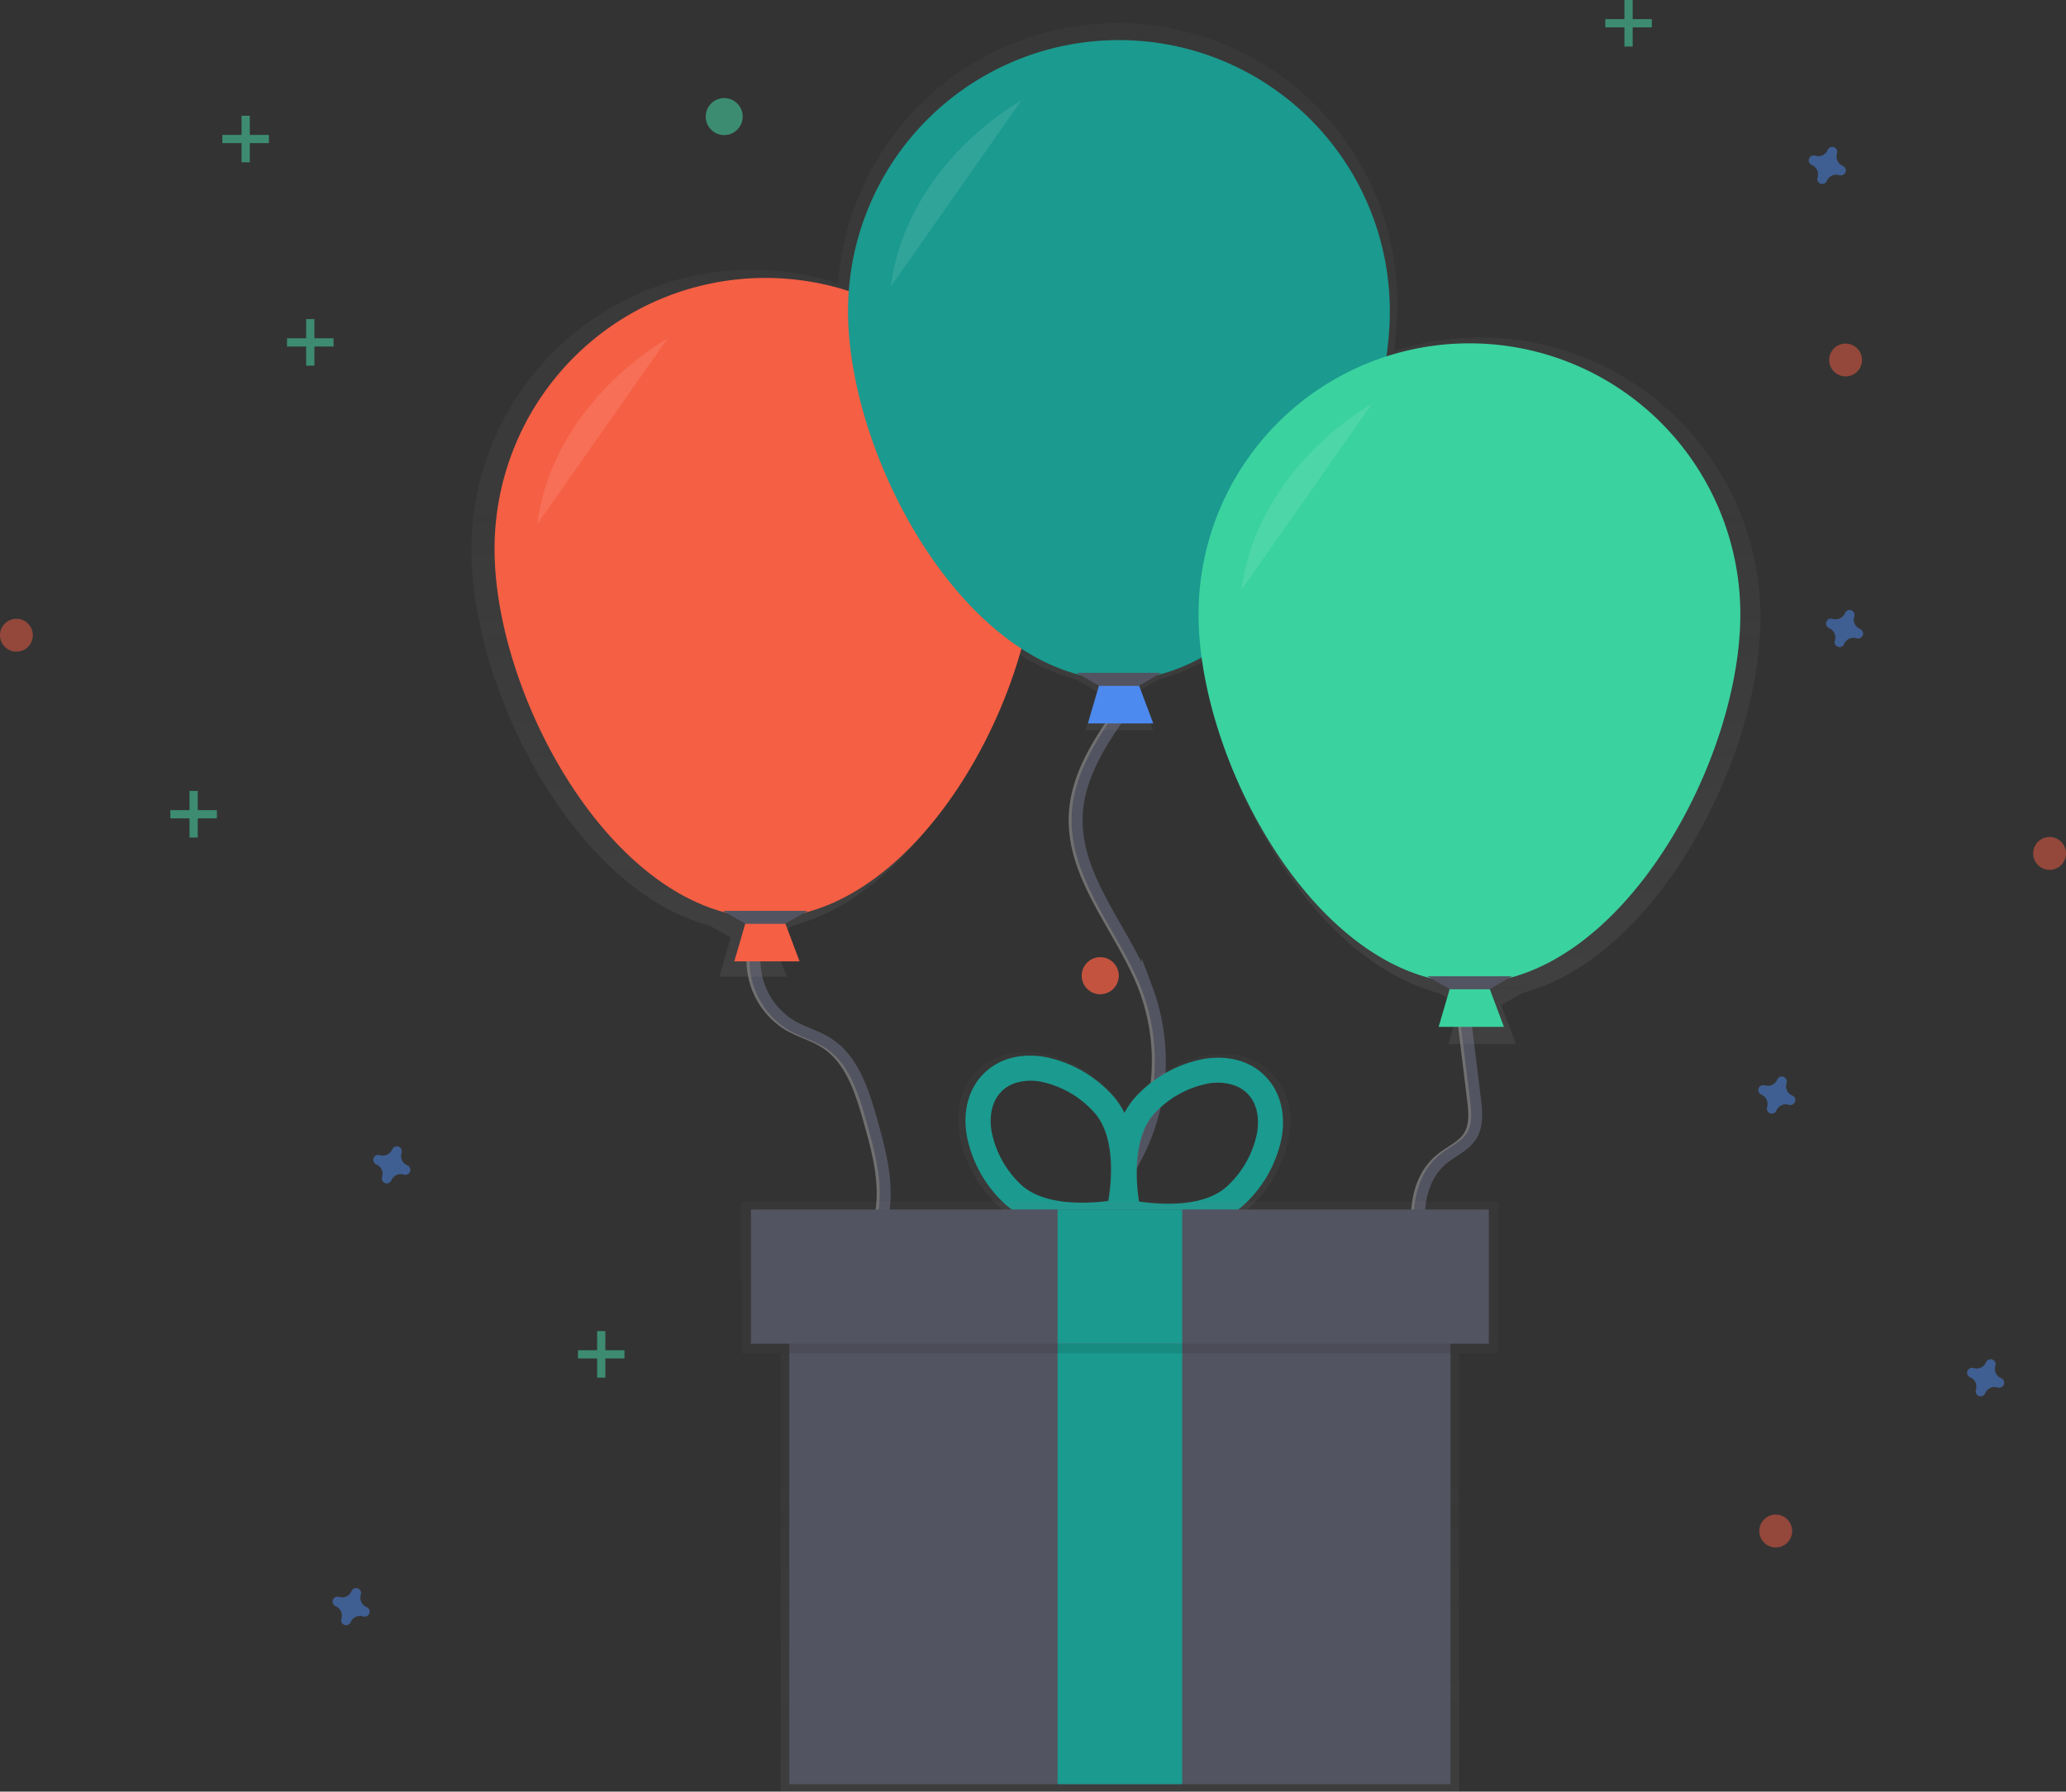 <svg xmlns="http://www.w3.org/2000/svg" xmlns:xlink="http://www.w3.org/1999/xlink" width="376" height="326" viewBox="0 0 376 326"><rect x="0" y="0" width="376" height="326" fill="#333333" stroke="none"/><defs><linearGradient id="a" x1="0.5" y1="1" x2="0.5" gradientUnits="objectBoundingBox"><stop offset="0" stop-color="gray" stop-opacity="0.251"/><stop offset="0.54" stop-color="gray" stop-opacity="0.122"/><stop offset="1" stop-color="gray" stop-opacity="0.102"/></linearGradient><linearGradient id="b" x1="0.5" y1="1" x2="0.5" y2="0" xlink:href="#a"/><linearGradient id="c" x1="0.5" y1="1" x2="0.5" y2="0" xlink:href="#a"/></defs><g transform="translate(52.239 58.067)" opacity="0.5"><rect width="1.494" height="8.468" transform="translate(3.487)" fill="#47e6b1"/><rect width="1.494" height="8.468" transform="translate(8.468 3.487) rotate(90)" fill="#47e6b1"/></g><g transform="translate(105.183 242.199)" opacity="0.5"><rect width="1.494" height="8.468" transform="translate(3.491)" fill="#47e6b1"/><rect width="1.494" height="8.468" transform="translate(8.468 3.487) rotate(90)" fill="#47e6b1"/></g><g transform="translate(31.004 143.923)" opacity="0.5"><rect width="1.494" height="8.468" transform="translate(3.487)" fill="#47e6b1"/><rect width="1.494" height="8.468" transform="translate(8.468 3.487) rotate(90)" fill="#47e6b1"/></g><g transform="translate(292.152)" opacity="0.5"><rect width="1.494" height="8.468" transform="translate(3.487)" fill="#47e6b1"/><rect width="1.494" height="8.468" transform="translate(8.468 3.487) rotate(90)" fill="#47e6b1"/></g><g transform="translate(40.473 21.06)" opacity="0.5"><rect width="1.494" height="8.468" transform="translate(3.491)" fill="#47e6b1"/><rect width="1.494" height="8.468" transform="translate(8.468 3.487) rotate(90)" fill="#47e6b1"/></g><path d="M337.919,555.08a1.831,1.831,0,0,1-1.019-2.212.9.9,0,0,0,.04-.2h0a.9.9,0,0,0-1.647-.61h0a.9.9,0,0,0-.1.18,1.831,1.831,0,0,1-2.212,1.019.9.9,0,0,0-.2-.04h0a.9.9,0,0,0-.61,1.647h0a.9.9,0,0,0,.18.1,1.831,1.831,0,0,1,1.019,2.212.9.9,0,0,0-.04.2h0a.9.9,0,0,0,1.647.61h0a.9.9,0,0,0,.1-.179,1.831,1.831,0,0,1,2.212-1.019.9.9,0,0,0,.2.04h0a.9.9,0,0,0,.61-1.647h0A.9.9,0,0,0,337.919,555.08Z" transform="translate(-263.83 -343.07)" fill="#4d8af0" opacity="0.5"/><path d="M321.424,734.43a1.831,1.831,0,0,1-1.019-2.212.9.9,0,0,0,.04-.2h0a.9.9,0,0,0-1.647-.61h0a.9.9,0,0,0-.1.179,1.831,1.831,0,0,1-2.208,1.023.9.9,0,0,0-.2-.04h0a.9.9,0,0,0-.61,1.647h0a.9.9,0,0,0,.18.1,1.831,1.831,0,0,1,1.019,2.212.9.9,0,0,0-.04.2h0a.9.9,0,0,0,1.647.61h0a.9.9,0,0,0,.1-.179,1.831,1.831,0,0,1,2.212-1.019.891.891,0,0,0,.2.04h0a.9.9,0,0,0,.61-1.647h0a.9.9,0,0,0-.184-.108Z" transform="translate(-254.74 -442.033)" fill="#4d8af0" opacity="0.5"/><path d="M928.424,337.43a1.831,1.831,0,0,1-1.019-2.212.9.9,0,0,0,.04-.2h0a.9.9,0,0,0-1.647-.61h0a.9.9,0,0,0-.1.18,1.831,1.831,0,0,1-2.208,1.023.9.9,0,0,0-.2-.04h0a.9.9,0,0,0-.61,1.647h0a.9.9,0,0,0,.18.1,1.831,1.831,0,0,1,1.019,2.212.9.9,0,0,0-.04.2h0a.9.9,0,0,0,1.647.61h0a.9.9,0,0,0,.1-.18,1.831,1.831,0,0,1,2.212-1.019.9.9,0,0,0,.2.04h0a.9.9,0,0,0,.61-1.647h0A.9.9,0,0,0,928.424,337.43Z" transform="translate(-589.944 -223.006)" fill="#4d8af0" opacity="0.5"/><path d="M900.949,526.77a1.831,1.831,0,0,1-1.019-2.212.9.9,0,0,0,.041-.2h0a.9.9,0,0,0-1.647-.61h0a.9.9,0,0,0-.1.18,1.831,1.831,0,0,1-2.212,1.019.894.894,0,0,0-.2-.04h0a.9.9,0,0,0-.61,1.647h0a.9.9,0,0,0,.18.1,1.831,1.831,0,0,1,1.019,2.212.9.9,0,0,0-.041.2h0a.9.9,0,0,0,1.647.61h0a.9.9,0,0,0,.1-.18,1.831,1.831,0,0,1,2.212-1.019.894.894,0,0,0,.2.04h0a.9.9,0,0,0,.61-1.647h0A.894.894,0,0,0,900.949,526.77Z" transform="translate(-574.796 -327.453)" fill="#4d8af0" opacity="0.5"/><path d="M921.419,149.44a1.831,1.831,0,0,1-1.019-2.212.9.9,0,0,0,.04-.2h0a.9.9,0,0,0-1.647-.61h0a.9.9,0,0,0-.1.179,1.831,1.831,0,0,1-2.212,1.019.9.9,0,0,0-.2-.04h0a.9.9,0,0,0-.61,1.647h0a.9.9,0,0,0,.18.1,1.831,1.831,0,0,1,1.019,2.212.9.9,0,0,0-.041.2h0a.9.9,0,0,0,1.647.61h0a.9.9,0,0,0,.1-.18,1.831,1.831,0,0,1,2.212-1.019.9.9,0,0,0,.2.04h0a.9.9,0,0,0,.61-1.647h0A.9.9,0,0,0,921.419,149.44Z" transform="translate(-586.08 -119.28)" fill="#4d8af0" opacity="0.5"/><path d="M985.638,641.49a1.831,1.831,0,0,1-1.019-2.212.889.889,0,0,0,.04-.2h0a.9.9,0,0,0-1.647-.61h0a.888.888,0,0,0-.1.18,1.831,1.831,0,0,1-2.212,1.019.9.9,0,0,0-.2-.04h0a.9.9,0,0,0-.61,1.647h0a.9.9,0,0,0,.18.1,1.831,1.831,0,0,1,1.019,2.212.9.9,0,0,0-.04.2h0a.9.9,0,0,0,1.647.61h0a.907.907,0,0,0,.1-.18,1.831,1.831,0,0,1,2.212-1.019.9.9,0,0,0,.2.04h0a.9.9,0,0,0,.61-1.647h0A.9.9,0,0,0,985.638,641.49Z" transform="translate(-621.481 -390.737)" fill="#4d8af0" opacity="0.5"/><circle cx="2.989" cy="2.989" r="2.989" transform="translate(0 112.593)" fill="#f55f44" opacity="0.5"/><circle cx="2.989" cy="2.989" r="2.989" transform="translate(332.902 62.515)" fill="#f55f44" opacity="0.5"/><circle cx="3.366" cy="3.366" r="3.366" transform="translate(196.872 174.17)" fill="#f55f44" opacity="0.5"/><circle cx="3.366" cy="3.366" r="3.366" transform="translate(196.872 174.17)" fill="#f55f44" opacity="0.5"/><circle cx="2.989" cy="2.989" r="2.989" transform="translate(370.023 152.299)" fill="#f55f44" opacity="0.5"/><circle cx="3.366" cy="3.366" r="3.366" transform="translate(128.436 17.847)" fill="#47e6b1" opacity="0.5"/><circle cx="2.989" cy="2.989" r="2.989" transform="translate(320.184 275.592)" fill="#f55f44" opacity="0.5"/><path d="M486.43,468a13.849,13.849,0,0,0,6.072,15.545c2.172,1.265,4.671,1.9,6.776,3.276,4.573,2.98,6.377,8.683,7.862,13.934,1.705,6.036,3.415,12.417,1.853,18.489-1,3.873-3.262,7.3-4.55,11.084a23.129,23.129,0,0,0-1.1,9.872,8.422,8.422,0,0,0,1.84,4.909c1.75,1.885,4.568,2.167,7.1,2.621a34.455,34.455,0,0,1,24.771,19.18" transform="translate(-349.05 -296.993)" fill="none" stroke="#707070" stroke-miterlimit="10" stroke-width="2"/><path d="M487.64,468a13.849,13.849,0,0,0,6.072,15.545c2.172,1.265,4.672,1.9,6.776,3.276,4.573,2.98,6.377,8.683,7.862,13.934,1.705,6.036,3.415,12.417,1.853,18.489-1,3.873-3.262,7.3-4.55,11.084a23.129,23.129,0,0,0-1.1,9.872,8.422,8.422,0,0,0,1.84,4.909c1.75,1.885,4.568,2.167,7.1,2.621a34.455,34.455,0,0,1,24.771,19.18" transform="translate(-349.718 -296.993)" fill="none" stroke="#535461" stroke-miterlimit="10" stroke-width="2"/><path d="M626.041,372.4c-4.362,6.081-8.89,12.619-9.262,20.1-.57,11.483,8.616,20.876,12.718,31.619a37.578,37.578,0,0,1-1.261,29.393c-2,4.138-4.855,8.248-4.487,12.83.211,2.8,1.611,5.34,2.737,7.911a44.606,44.606,0,0,1-2.589,40.275" transform="translate(-421.263 -244.278)" fill="none" stroke="#707070" stroke-miterlimit="10" stroke-width="2"/><path d="M627.236,372.4c-4.357,6.1-8.885,12.623-9.267,20.1-.57,11.483,8.616,20.876,12.718,31.619a37.578,37.578,0,0,1-1.261,29.393c-2,4.138-4.855,8.248-4.487,12.83.211,2.8,1.611,5.34,2.737,7.911a44.606,44.606,0,0,1-2.589,40.275" transform="translate(-421.919 -244.278)" fill="none" stroke="#535461" stroke-miterlimit="10" stroke-width="2"/><path d="M758.8,494.28l2.109,17.192c.278,2.284.516,4.775-.709,6.731-1.162,1.844-3.343,2.724-5.039,4.088-5.569,4.488-5.062,13.063-3.141,19.947s4.685,14.279,2.015,20.9c-1.1,2.733-3.052,5.035-4.487,7.6a23.277,23.277,0,0,0-2.782,14.441" transform="translate(-492.916 -311.486)" fill="none" stroke="#707070" stroke-miterlimit="10" stroke-width="2"/><path d="M759.97,494.28l2.109,17.192c.278,2.284.516,4.775-.709,6.731-1.162,1.844-3.343,2.724-5.039,4.088-5.569,4.488-5.062,13.063-3.141,19.947s4.685,14.279,2.015,20.9c-1.1,2.733-3.051,5.035-4.487,7.6a23.276,23.276,0,0,0-2.782,14.441" transform="translate(-493.562 -311.486)" fill="none" stroke="#535461" stroke-miterlimit="10" stroke-width="2"/><g transform="translate(85.793 4.216)" opacity="0.7"><path d="M607.512,203.989a50.978,50.978,0,0,0-66.729-48.461,61.248,61.248,0,0,0,.651-8.647,50.947,50.947,0,0,0-101.768-3.653,50.978,50.978,0,0,0-66.756,48.465c0,25.579,18.848,61.928,43.372,68.367l3.819,2.181-2.073,7.1h12.278l-2.666-7.113,3.8-2.172c18.964-4.977,34.513-27.823,40.6-49.735a37.247,37.247,0,0,0,10.869,4.936l3.819,2.181-2.042,7.086h12.278l-2.666-7.113,3.8-2.172a35.546,35.546,0,0,0,8.078-3.28c3.28,24.583,20.732,54.595,42.815,60.388l3.819,2.181-2.073,7.1h12.278l-2.674-7.113,3.8-2.172C588.687,265.912,607.512,229.549,607.512,203.989Z" transform="translate(-372.91 -95.856)" fill="url(#a)"/></g><path d="M310.163,381.386H298.28l2.082-7.126h7.126Z" transform="translate(-164.645 -206.457)" fill="#f55f44"/><path d="M480,248.6c0,27.23-22.074,67.12-49.3,67.12s-49.3-39.894-49.3-67.12a49.3,49.3,0,0,1,98.6,0Z" transform="translate(-291.395 -148.727)" fill="#f55f44"/><path d="M304.936,372H297.81l-4.16-2.374H309.1Z" transform="translate(-162.092 -203.9)" fill="#535461"/><path d="M422.361,223.78s-20.791,11.286-23.761,33.858" transform="translate(-300.848 -162.216)" fill="#fff" opacity="0.1"/><path d="M453.833,284.806H441.95l2.082-7.126h7.126Z" transform="translate(-243.949 -153.179)" fill="#4d8af0"/><path d="M623.669,152.017c0,27.23-22.074,67.12-49.3,67.12s-49.3-39.894-49.3-67.12a49.3,49.3,0,0,1,98.6,0Z" transform="translate(-370.731 -95.421)" fill="#1b9a8f"/><path d="M448.606,275.418H441.48l-4.16-2.378h15.446Z" transform="translate(-241.396 -150.618)" fill="#535461"/><path d="M566.031,127.2s-20.791,11.286-23.761,33.858" transform="translate(-380.155 -108.918)" fill="#fff" opacity="0.1"/><path d="M596.293,407.951H584.41l2.082-7.131h7.126Z" transform="translate(-322.584 -221.108)" fill="#3ad29f"/><path d="M766.124,275.157c0,27.23-22.074,67.12-49.3,67.12s-49.3-39.889-49.3-67.12a49.3,49.3,0,1,1,98.6,0Z" transform="translate(-449.393 -163.384)" fill="#3ad29f"/><path d="M591.066,398.564H583.94l-4.16-2.374h15.446Z" transform="translate(-320.033 -218.552)" fill="#535461"/><path d="M708.491,250.34S687.7,261.626,684.73,284.2" transform="translate(-458.794 -176.869)" fill="#fff" opacity="0.1"/><g transform="translate(174.381 191.371)" opacity="0.5"><path d="M626.755,517.164c-2.859-2.868-7.027-4.007-11.739-3.213a23.555,23.555,0,0,0-12.417,6.731,14.51,14.51,0,0,0-2.6,3.563,14.546,14.546,0,0,0-2.576-3.693h0a23.38,23.38,0,0,0-12.318-6.929c-4.694-.9-8.881.193-11.793,3.011s-4.106,6.969-3.379,11.69a23.527,23.527,0,0,0,6.547,12.511c7.44,7.678,22.289,4.68,22.918,4.546l.184-.04.57.13c.628.144,15.423,3.4,22.994-4.151a23.657,23.657,0,0,0,6.763-12.4C630.74,524.2,629.614,520.036,626.755,517.164ZM596.9,540.947c-3.59.485-12.534,1.14-16.972-3.442a18.77,18.77,0,0,1-5.255-9.917c-.485-3.141.215-5.834,1.984-7.53a6.633,6.633,0,0,1,2.419-1.481,9.98,9.98,0,0,1,5.17-.26A18.748,18.748,0,0,1,594,523.881c4.438,4.55,3.5,13.489,2.908,17.061Zm28.321-12.839a18.73,18.73,0,0,1-5.425,9.823c-4.519,4.487-13.462,3.693-17.03,3.141-.534-3.59-1.315-12.516,3.2-17.021a18.718,18.718,0,0,1,9.841-5.385,9.98,9.98,0,0,1,5.165.35,6.633,6.633,0,0,1,2.4,1.526c1.732,1.737,2.387,4.42,1.849,7.562Z" transform="translate(-569.727 -513.316)" fill="url(#b)"/></g><path d="M602.46,545.267l-1.414.3c-.6.126-14.809,2.993-21.93-4.353a22.714,22.714,0,0,1-6.283-11.973c-.7-4.519.449-8.49,3.231-11.187s6.79-3.72,11.282-2.881a22.513,22.513,0,0,1,11.771,6.637h0c7.117,7.346,3.805,21.459,3.662,22.056Zm-20.88-25.35a6.344,6.344,0,0,0-2.316,1.418c-1.687,1.638-2.36,4.2-1.9,7.207a17.977,17.977,0,0,0,5.031,9.491c4.25,4.384,12.807,3.756,16.24,3.294.57-3.415,1.467-11.95-2.782-16.335h0a17.93,17.93,0,0,0-9.329-5.322A9.549,9.549,0,0,0,581.58,519.917Z" transform="translate(-396.922 -322.809)" fill="#1b9a8f"/><path d="M633.1,545.8l-.314-1.409c-.135-.6-3.2-14.768,4.039-21.989h0a22.548,22.548,0,0,1,11.883-6.431c4.487-.763,8.495.328,11.219,3.074s3.814,6.731,3.038,11.219a22.529,22.529,0,0,1-6.471,11.86c-7.243,7.22-21.4,4.106-21.989,3.971Zm21.316-25.009a9.55,9.55,0,0,0-4.936-.337,18,18,0,0,0-9.424,5.161h0c-4.326,4.312-3.59,12.857-3.065,16.285,3.424.52,11.973,1.3,16.294-3.011a17.942,17.942,0,0,0,5.192-9.424c.516-3-.112-5.574-1.773-7.238A6.347,6.347,0,0,0,654.417,520.788Z" transform="translate(-429.709 -323.277)" fill="#1b9a8f"/><g transform="translate(134.925 218.65)" opacity="0.5"><path d="M439.191,487.86H301.42v27.567h7.158V595.21H432.033V515.427h7.158Z" transform="translate(-301.42 -487.86)" fill="url(#c)"/></g><rect width="120.332" height="97.662" transform="translate(143.647 226.983)" fill="#535461"/><rect width="22.671" height="80.219" transform="translate(192.486 244.422)" fill="#1b9a8f"/><rect width="120.332" height="24.417" transform="translate(143.647 221.824)" opacity="0.1"/><rect width="134.284" height="24.417" transform="translate(136.671 220.08)" fill="#535461"/><rect width="22.671" height="24.417" transform="translate(192.486 220.08)" fill="#1b9a8f"/></svg>